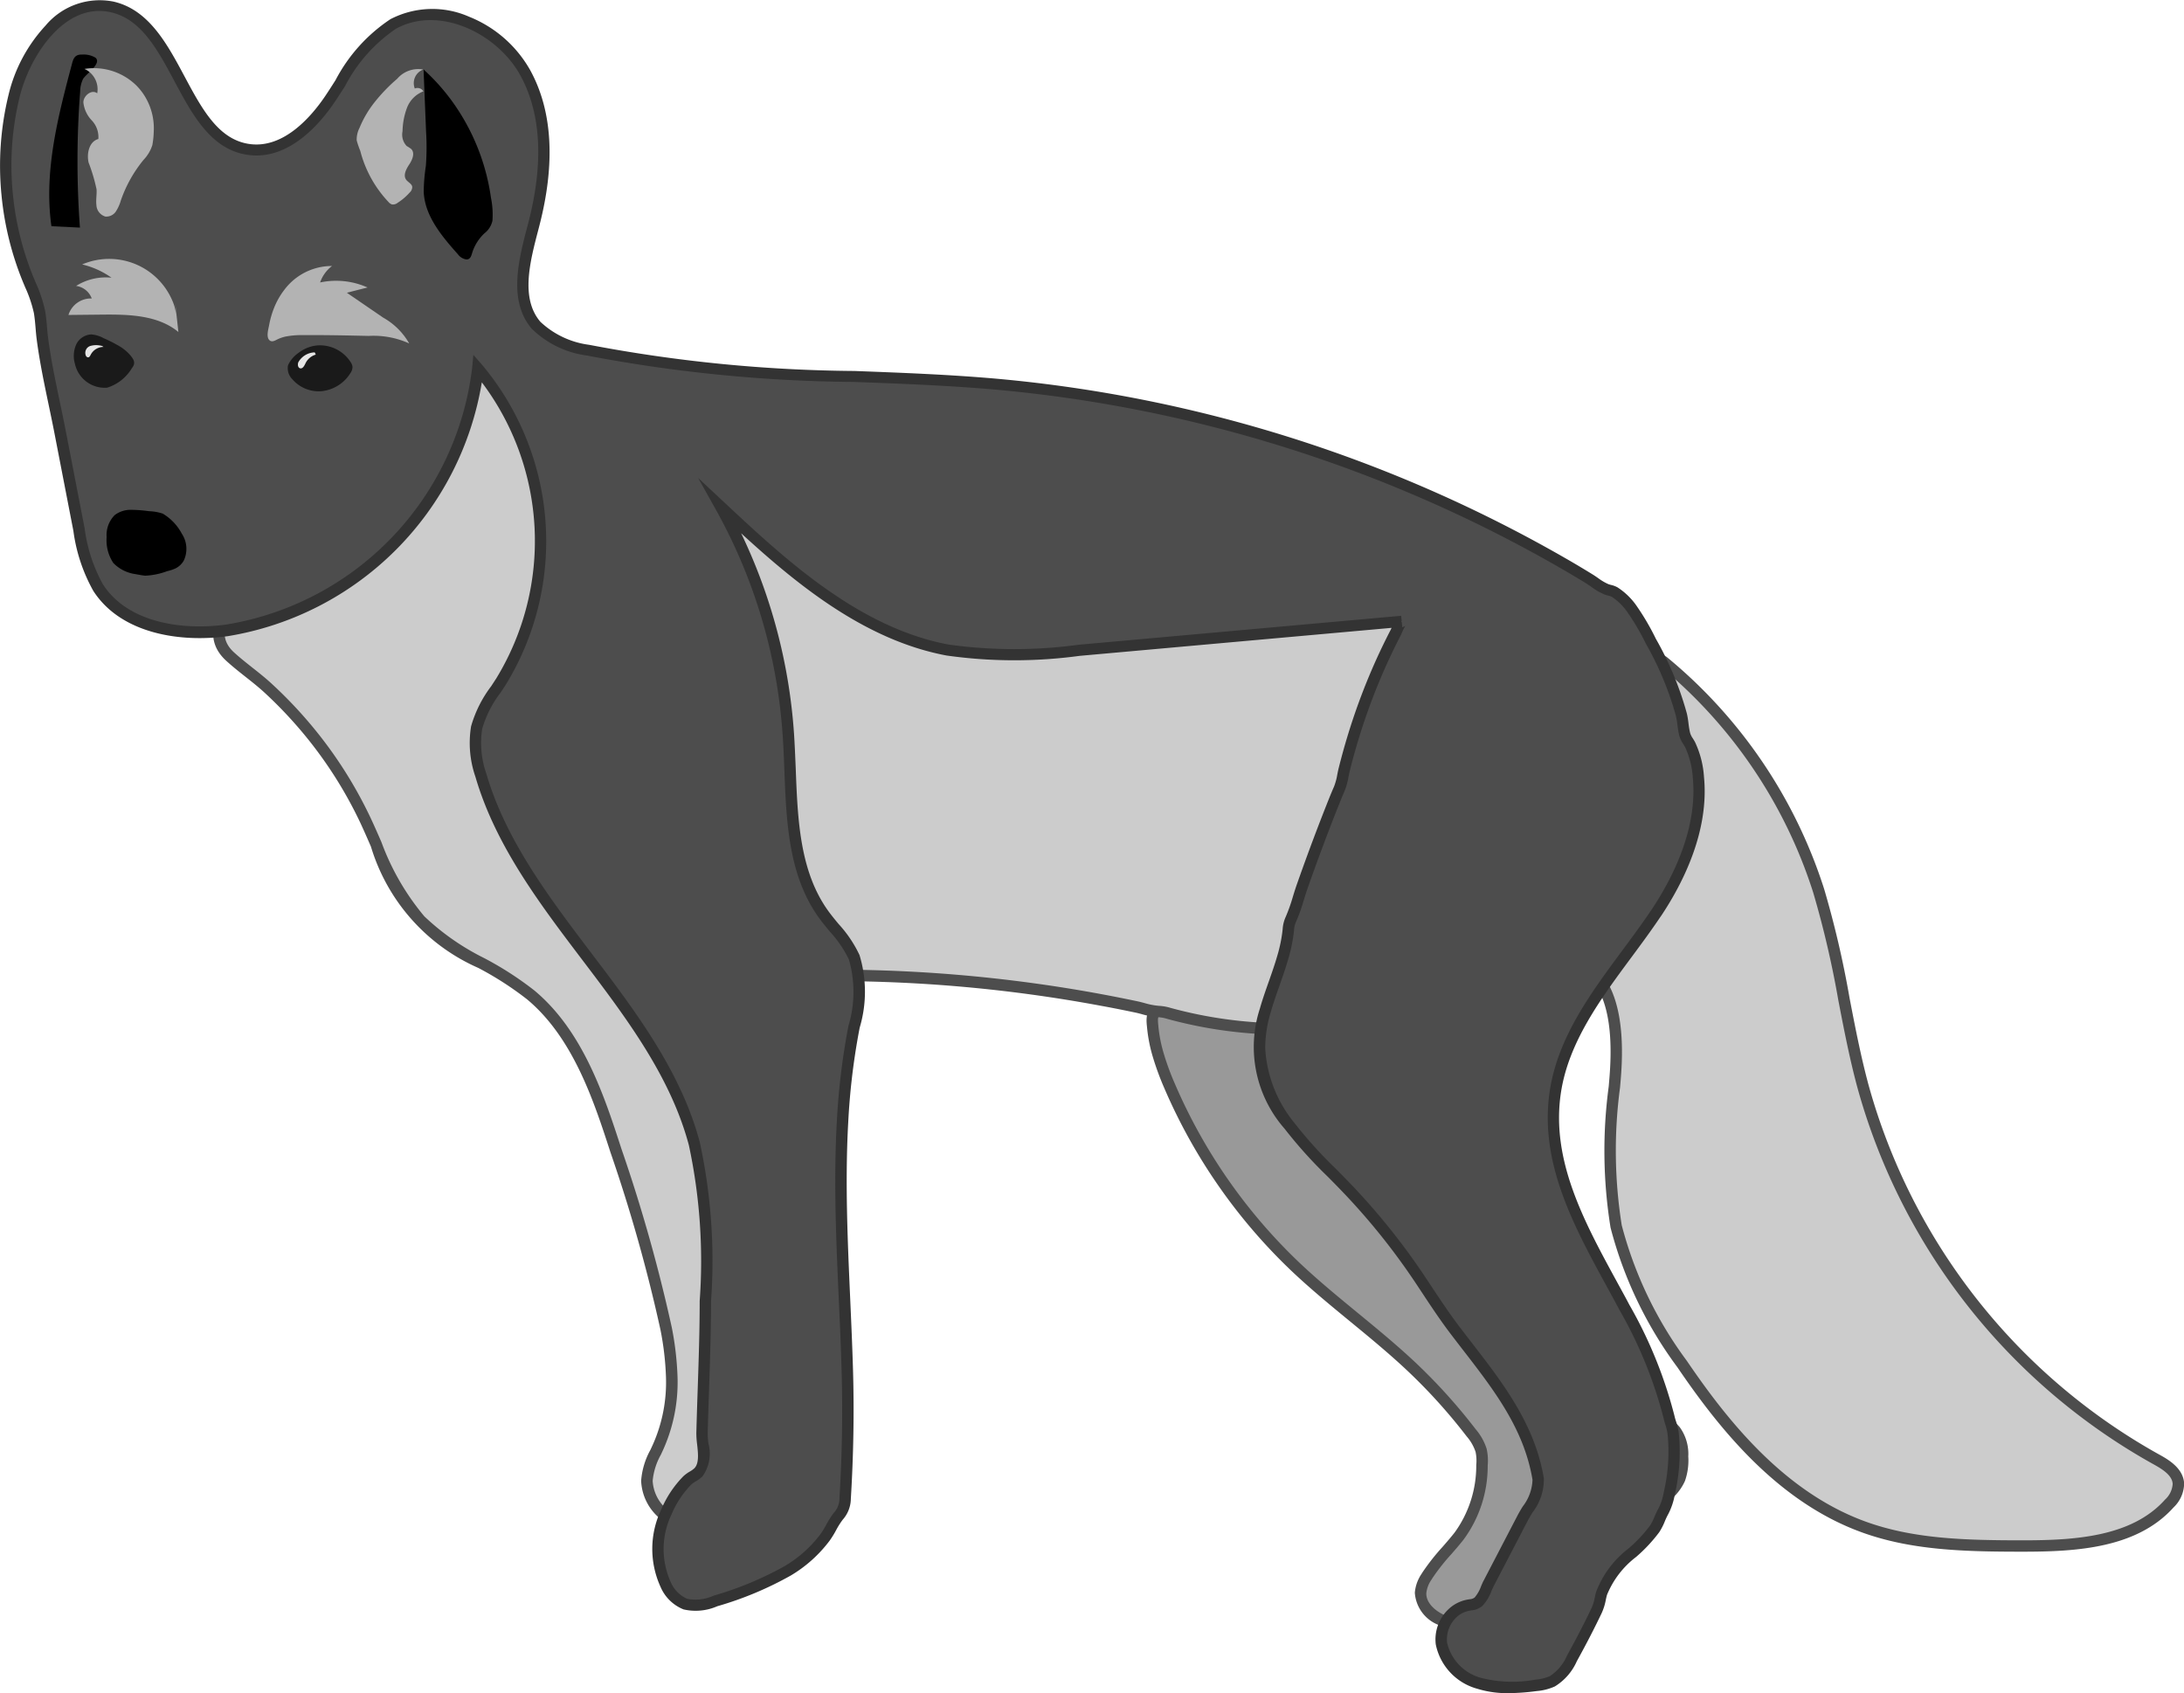 <svg xmlns="http://www.w3.org/2000/svg" width="130.173" height="100.919" viewBox="0 0 130.173 100.919">
  <g id="standing_fox" data-name="standing fox" transform="translate(0)">
    <g id="Group_167" data-name="Group 167" transform="translate(68.339 50.571)">
      <path id="Path_600" data-name="Path 600" d="M2902.693,2055.284a32.516,32.516,0,0,0,7.52,10.8c2.186,2.07,4.651,3.826,6.844,5.888a33.337,33.337,0,0,1,3.609,3.99,3.051,3.051,0,0,1,.594,1.047,2.889,2.889,0,0,1,.051.893,7.033,7.033,0,0,1-1.365,4.218c-.613.781-1.333,1.479-1.873,2.317-.026.042-.052.083-.078.125a2,2,0,0,0-.344.947,1.871,1.871,0,0,0,1.222,1.6,5.437,5.437,0,0,0,3.938.013,15.526,15.526,0,0,0,1.726-.705,8.187,8.187,0,0,1,1.609-.7,9.162,9.162,0,0,0,1.142-.181c.426-.15.6-.183.806-.535.121-.21.249-.416.383-.618.273-.416.569-.817.867-1.214a26.976,26.976,0,0,0,1.6-2.268c.086-.143.143-.306.229-.446.137-.221.443-.308.659-.437a2.86,2.86,0,0,0,1.263-1.315,3.384,3.384,0,0,0,.177-1.333,2.383,2.383,0,0,0-.443-1.551c-.306-.366-.737-.621-1.071-.964a8.418,8.418,0,0,0-2.3-1.6q-.422-.218-.852-.42c-2-.944-4.086-1.687-6.042-2.718a5.661,5.661,0,0,1-2.027-1.562,6.118,6.118,0,0,1-.839-2.035,57.984,57.984,0,0,1-1.723-9.416,3.094,3.094,0,0,0-1.2-2.522,55.011,55.011,0,0,1-9.621-12.9,9.061,9.061,0,0,0-2.639,5.087,8.784,8.784,0,0,1-.57,2.7,2.249,2.249,0,0,1-1,.987c-.321.156-.7.17-1.011.337-.358.192-.279.653-.248.991a8.824,8.824,0,0,0,.333,1.675A16.31,16.31,0,0,0,2902.693,2055.284Z" transform="translate(-2901.323 -2041.134)" fill="#999"/>
      <path id="Path_601" data-name="Path 601" d="M2919.037,2085.11a4.619,4.619,0,0,1-1.963-.409,2.221,2.221,0,0,1-1.418-1.923,2.339,2.339,0,0,1,.393-1.112c.027-.044.054-.087.083-.131a13.189,13.189,0,0,1,1.186-1.5c.237-.273.482-.554.706-.839a6.77,6.77,0,0,0,1.293-4.028,2.589,2.589,0,0,0-.041-.788,2.748,2.748,0,0,0-.535-.927,33.05,33.05,0,0,0-3.573-3.949c-1.074-1.009-2.237-1.964-3.361-2.888-1.164-.956-2.367-1.944-3.483-3a33.02,33.02,0,0,1-7.6-10.913,16.45,16.45,0,0,1-.682-1.856,9.084,9.084,0,0,1-.345-1.739l-.008-.081c-.036-.358-.1-.956.433-1.239a2.526,2.526,0,0,1,.6-.208,2.18,2.18,0,0,0,.422-.135,1.915,1.915,0,0,0,.848-.836,5.6,5.6,0,0,0,.447-1.907c.027-.226.054-.46.09-.691a9.379,9.379,0,0,1,2.738-5.279l.322-.311.212.394a54.534,54.534,0,0,0,9.562,12.819l.026.026a3.369,3.369,0,0,1,1.271,2.668l0,.035a57.714,57.714,0,0,0,1.713,9.361,5.819,5.819,0,0,0,.787,1.924,5.372,5.372,0,0,0,1.91,1.461c1.141.6,2.354,1.115,3.528,1.612.823.349,1.676.709,2.5,1.1.306.144.588.283.862.424a8.815,8.815,0,0,1,2.385,1.666,5.077,5.077,0,0,0,.449.392,4.443,4.443,0,0,1,.639.591,2.72,2.72,0,0,1,.522,1.762,3.7,3.7,0,0,1-.2,1.465,3.136,3.136,0,0,1-1.4,1.48c-.069.041-.146.079-.225.117a.873.873,0,0,0-.319.207,1.975,1.975,0,0,0-.1.193,2.634,2.634,0,0,1-.128.249,23.2,23.2,0,0,1-1.4,2l-.226.3c-.282.376-.581.782-.855,1.2-.139.212-.261.408-.372.6a1.318,1.318,0,0,1-.879.648l-.108.038a2.946,2.946,0,0,1-.748.136,3.449,3.449,0,0,0-.435.057,4.812,4.812,0,0,0-1.094.454c-.149.076-.3.152-.445.221a16.117,16.117,0,0,1-1.764.72A7.281,7.281,0,0,1,2919.037,2085.11Zm-13.614-45.576a8.706,8.706,0,0,0-2.224,4.575c-.034.218-.061.446-.087.666a6.177,6.177,0,0,1-.516,2.136,2.57,2.57,0,0,1-1.154,1.137,2.732,2.732,0,0,1-.554.184,2.005,2.005,0,0,0-.445.147c-.109.059-.112.24-.078.575l.008.087a8.429,8.429,0,0,0,.321,1.61,15.777,15.777,0,0,0,.655,1.781h0a32.334,32.334,0,0,0,7.442,10.687c1.1,1.04,2.293,2.021,3.448,2.969,1.133.931,2.305,1.893,3.4,2.918a33.7,33.7,0,0,1,3.646,4.03,3.336,3.336,0,0,1,.652,1.167,3.2,3.2,0,0,1,.062,1,7.38,7.38,0,0,1-1.436,4.407c-.234.3-.485.587-.728.866a12.492,12.492,0,0,0-1.126,1.426q-.037.058-.074.117a1.723,1.723,0,0,0-.294.783c-.021.585.539,1.057,1.026,1.283a5.159,5.159,0,0,0,3.69,0,15.327,15.327,0,0,0,1.688-.69c.14-.065.28-.137.422-.21a5.31,5.31,0,0,1,1.257-.512,4,4,0,0,1,.519-.07,2.4,2.4,0,0,0,.583-.1l.112-.039c.332-.115.392-.135.513-.346s.246-.412.393-.635c.284-.431.59-.846.879-1.231l.227-.3a22.788,22.788,0,0,0,1.359-1.937c.033-.055.063-.119.095-.188a2.437,2.437,0,0,1,.136-.262,1.334,1.334,0,0,1,.6-.459c.061-.029.121-.058.174-.09a2.5,2.5,0,0,0,1.122-1.151,3.1,3.1,0,0,0,.152-1.2,2.092,2.092,0,0,0-.364-1.339,3.871,3.871,0,0,0-.545-.5,5.544,5.544,0,0,1-.509-.446,8.181,8.181,0,0,0-2.21-1.535c-.267-.138-.542-.273-.841-.415-.813-.384-1.659-.742-2.476-1.088-1.186-.5-2.413-1.022-3.579-1.636a5.959,5.959,0,0,1-2.143-1.663,6.378,6.378,0,0,1-.892-2.146,58.421,58.421,0,0,1-1.733-9.471l0-.035a2.738,2.738,0,0,0-1.074-2.254l-.026-.026A55.221,55.221,0,0,1,2905.423,2039.535Z" transform="translate(-2899.667 -2038.416)" fill="#4d4d4d"/>
    </g>
    <g id="Group_168" data-name="Group 168" transform="translate(12.701 20.562)">
      <path id="Path_602" data-name="Path 602" d="M2582.205,1891.391c.963,2.05,1.688,4.285,3.25,5.927,1.832,1.927,4.547,2.748,6.59,4.449,2.752,2.292,3.98,5.887,5.085,9.294a94.338,94.338,0,0,1,2.987,10.609,17.706,17.706,0,0,1,.333,2.884,9.441,9.441,0,0,1-.75,4.01l-.049.113a5.385,5.385,0,0,0-.683,2.052,2.735,2.735,0,0,0,1.289,2.192,6.443,6.443,0,0,0,2.479.877,21.035,21.035,0,0,0,4.4.335,3.478,3.478,0,0,0,1.585-.321c1.179-.646.765-2.219.531-3.272a25.165,25.165,0,0,0-1.317-4.015q-.123-.3-.251-.6a117.445,117.445,0,0,1-7.362-24.758s3.8-.351,4.146-.373q2.164-.142,4.333-.176,4.337-.067,8.666.3t8.593,1.16q1.023.191,2.042.406a8.825,8.825,0,0,0,1.347.282,2.476,2.476,0,0,1,.624.109,26.516,26.516,0,0,0,6.676.93c1.416.043,2.833.023,4.249,0a21.21,21.21,0,0,0,6.375-.747,2.663,2.663,0,0,0,1.216-.578c.2-.251.269-.616.451-.89a5.256,5.256,0,0,1,1.912-1.727,3.763,3.763,0,0,1,3.386-.185c2.391,1.163,2.56,4.453,2.338,7.1a30.216,30.216,0,0,0,.063,8.791,23.677,23.677,0,0,0,3.932,8.2c2.769,4.07,6.179,8.02,10.8,9.705,3,1.094,6.27,1.141,9.465,1.142,3.14,0,6.674-.2,8.767-2.54a1.722,1.722,0,0,0,.541-1.184c-.04-.69-.736-1.124-1.341-1.458a36.6,36.6,0,0,1-17.464-22.241c-1.038-3.844-1.438-7.847-2.636-11.643a29.038,29.038,0,0,0-9.266-13.663,26.571,26.571,0,0,0-10.892-3.393c-3.8-.323-7.7.171-11.395-.789-2.656-.69-5.06-2.1-7.593-3.153-7.195-3-15.249-3.1-23.026-2.584-4.272.281-9.082.562-12.266-2.3-1.362-1.224-2.24-2.89-3.468-4.249s-3.079-2.441-4.835-1.922a6.285,6.285,0,0,0-2.885,2.4q-4.362,5.513-8.3,11.344c-.875,1.294-2.25,2.993-.754,4.359.735.672,1.566,1.236,2.3,1.915a25.822,25.822,0,0,1,2.12,2.207A25.417,25.417,0,0,1,2582.205,1891.391Z" transform="translate(-2573.116 -1863.029)" fill="#ccc"/>
      <path id="Path_603" data-name="Path 603" d="M2679.268,1933.3h-.02c-3.5,0-6.635-.089-9.581-1.163-5.043-1.838-8.51-6.22-10.968-9.833a24.146,24.146,0,0,1-3.983-8.323,28.777,28.777,0,0,1-.109-8.409l.04-.48c.311-3.7-.392-5.915-2.148-6.769a3.4,3.4,0,0,0-3.08.18,4.9,4.9,0,0,0-1.788,1.615,2.075,2.075,0,0,0-.168.35,2.161,2.161,0,0,1-.3.565,2.363,2.363,0,0,1-1.178.625l-.195.061a21.392,21.392,0,0,1-6.476.765c-1.316.019-2.807.042-4.264,0a26.542,26.542,0,0,1-6.761-.943,2.158,2.158,0,0,0-.545-.1,4.781,4.781,0,0,1-.985-.186c-.141-.037-.28-.074-.417-.1-.673-.142-1.357-.278-2.034-.4-2.818-.525-5.7-.914-8.559-1.156s-5.766-.342-8.632-.3c-1.435.022-2.887.081-4.316.175-.238.015-2.229.2-3.3.3l-.47.043a117.143,117.143,0,0,0,7.274,24.322q.128.3.252.608a24.961,24.961,0,0,1,1.335,4.07l.031.14c.247,1.1.62,2.761-.731,3.5a3.794,3.794,0,0,1-1.738.362,21.31,21.31,0,0,1-4.471-.341,6.8,6.8,0,0,1-2.608-.929,3.072,3.072,0,0,1-1.438-2.476,4.471,4.471,0,0,1,.552-1.84c.054-.116.108-.231.159-.347.016-.036.032-.072.047-.108a9.122,9.122,0,0,0,.723-3.866,17.44,17.44,0,0,0-.327-2.829,94.242,94.242,0,0,0-2.977-10.571c-.988-3.046-2.218-6.837-4.98-9.138a19.187,19.187,0,0,0-2.9-1.868,11.532,11.532,0,0,1-6.4-7.227c-.2-.461-.408-.939-.623-1.4h0a25.026,25.026,0,0,0-3.61-5.588,25.542,25.542,0,0,0-2.092-2.178c-.365-.338-.767-.656-1.155-.962s-.776-.614-1.145-.951c-1.6-1.46-.39-3.214.493-4.494q.108-.156.209-.3c2.622-3.88,5.42-7.7,8.317-11.364a6.509,6.509,0,0,1,3.055-2.517c1.951-.578,3.957.664,5.183,2.02a22.16,22.16,0,0,1,1.435,1.83,14.913,14.913,0,0,0,2.009,2.394c3.115,2.8,7.844,2.489,12.016,2.214,7.225-.476,15.628-.537,23.179,2.61.844.352,1.684.747,2.5,1.129a21.927,21.927,0,0,0,12.236,2.649c1.363.01,2.773.021,4.154.138a26.989,26.989,0,0,1,11.032,3.437l.046.032a29.508,29.508,0,0,1,9.375,13.824,58.2,58.2,0,0,1,1.515,6.5c.328,1.7.668,3.463,1.125,5.157a36.263,36.263,0,0,0,17.3,22.033c.51.281,1.462.8,1.516,1.735a2,2,0,0,1-.627,1.43C2686.082,1933.1,2682.478,1933.3,2679.268,1933.3Zm-28.06-35.944a3.613,3.613,0,0,1,1.588.357c2.038.992,2.864,3.424,2.528,7.436l-.041.48a28.287,28.287,0,0,0,.1,8.211,23.543,23.543,0,0,0,3.88,8.083c2.4,3.528,5.779,7.806,10.64,9.577,2.841,1.035,5.915,1.121,9.349,1.122h.019c3.064,0,6.5-.191,8.495-2.427a1.383,1.383,0,0,0,.455-.939c-.03-.513-.617-.878-1.166-1.18a36.943,36.943,0,0,1-17.628-22.45c-.464-1.718-.806-3.491-1.136-5.205a57.772,57.772,0,0,0-1.5-6.424,28.82,28.82,0,0,0-9.135-13.485,26.306,26.306,0,0,0-10.728-3.336c-1.355-.115-2.751-.126-4.1-.136a22.563,22.563,0,0,1-12.52-2.714c-.805-.379-1.638-.771-2.468-1.117-7.422-3.093-15.728-3.029-22.874-2.559-4.093.269-9.187.6-12.514-2.387a15.62,15.62,0,0,1-2.1-2.5,21.528,21.528,0,0,0-1.389-1.774c-1.087-1.2-2.837-2.313-4.487-1.824a5.98,5.98,0,0,0-2.716,2.287c-2.886,3.648-5.674,7.458-8.286,11.323-.068.1-.14.2-.212.31-1.028,1.492-1.672,2.624-.594,3.609.351.321.736.625,1.108.92.4.315.81.641,1.194,1a26.282,26.282,0,0,1,2.148,2.236,25.723,25.723,0,0,1,3.707,5.74h0c.219.467.429.949.632,1.415a14.82,14.82,0,0,0,2.556,4.423,14.526,14.526,0,0,0,3.556,2.484,19.651,19.651,0,0,1,3.006,1.938c2.913,2.427,4.176,6.321,5.191,9.45a94.689,94.689,0,0,1,3,10.647,18.167,18.167,0,0,1,.34,2.939,9.81,9.81,0,0,1-.777,4.155l-.051.118c-.053.119-.109.239-.165.359a3.907,3.907,0,0,0-.489,1.559,2.392,2.392,0,0,0,1.14,1.907,6.192,6.192,0,0,0,2.351.824,20.752,20.752,0,0,0,4.33.33,3.226,3.226,0,0,0,1.432-.279c.836-.458.674-1.521.4-2.759l-.032-.142a24.323,24.323,0,0,0-1.3-3.961q-.122-.3-.249-.6a117.821,117.821,0,0,1-7.383-24.83l.333-.063-.024-.335.833-.076c1.148-.1,3.069-.281,3.316-.3,1.44-.094,2.9-.154,4.35-.176,2.891-.045,5.817.056,8.7.3s5.786.635,8.626,1.165c.682.127,1.372.265,2.05.407.147.031.3.071.448.111a4.313,4.313,0,0,0,.845.164,2.83,2.83,0,0,1,.7.122,25.888,25.888,0,0,0,6.59.916c1.442.044,2.925.022,4.234,0a20.886,20.886,0,0,0,6.273-.73c.065-.022.135-.043.209-.065a1.942,1.942,0,0,0,.85-.4,1.626,1.626,0,0,0,.2-.394,2.553,2.553,0,0,1,.231-.47,5.577,5.577,0,0,1,2.036-1.839A4.534,4.534,0,0,1,2651.208,1897.36Z" transform="translate(-2571.424 -1861.374)" fill="#4d4d4d"/>
    </g>
    <g id="Group_169" data-name="Group 169" transform="translate(0)">
      <path id="Path_604" data-name="Path 604" d="M2499,1747.457c.7-2.838,3-5.947,5.848-5.294,4,.918,4.145,8.044,8.227,8.506,1.961.222,3.643-1.376,4.747-3.011s2.042-3.527,3.771-4.478c2.72-1.5,6.368.175,7.866,2.894s1.293,6.068.512,9.072c-.525,2.018-1.215,4.407.14,5.992a5.485,5.485,0,0,0,3.09,1.482c7.98,1.788,16.274,1.306,24.419,2.036a82.372,82.372,0,0,1,33.645,10.631q.828.477,1.643.977a6.555,6.555,0,0,0,.992.606,3.257,3.257,0,0,1,.5.171,3.739,3.739,0,0,1,1.073,1.07,14.333,14.333,0,0,1,1.08,1.854,19.1,19.1,0,0,1,1.819,4.375c.088.38.109.773.2,1.151a2.773,2.773,0,0,0,.33.645,5.486,5.486,0,0,1,.492,1.945c.275,2.829-.943,5.7-2.473,8.017l-.094.141c-2.285,3.387-5.341,6.532-5.957,10.571-.712,4.67,2.014,8.905,4.106,12.842a26,26,0,0,1,2.673,6.561c.066.3.2.62.236.926s.05.591.057.886a10.9,10.9,0,0,1-.262,2.633,4.025,4.025,0,0,1-.368,1.147c-.2.345-.3.731-.529,1.066-.886,1.3-2.729,2.262-3.159,3.835a5.494,5.494,0,0,1-.291,1.017c-.461.97-.96,1.923-1.478,2.864a3.056,3.056,0,0,1-1.162,1.358,2.979,2.979,0,0,1-.976.244,7.855,7.855,0,0,1-3.4-.122,3.144,3.144,0,0,1-2.237-2.365,2.15,2.15,0,0,1,.668-1.82,1.864,1.864,0,0,1,.876-.459,1.316,1.316,0,0,0,.66-.21,3.989,3.989,0,0,0,.622-1.121l.672-1.293,1.346-2.586c.354-.681,1.054-1.535.921-2.328-.592-3.532-2.858-6.1-4.958-8.862-.721-.949-1.36-1.944-2.018-2.935a40,40,0,0,0-4.463-5.575,39.866,39.866,0,0,1-3.4-3.7,7.054,7.054,0,0,1-1.417-6.859c.306-1.072.739-2.1,1.045-3.174a9.048,9.048,0,0,0,.325-1.616,1.724,1.724,0,0,1,.15-.625c.279-.608.442-1.3.664-1.928q.354-1.01.725-2.014.578-1.566,1.2-3.116c.1-.244.2-.486.3-.725a7.532,7.532,0,0,0,.3-1.164q.226-.905.495-1.8a37.5,37.5,0,0,1,1.312-3.658q.391-.933.833-1.844.2-.421.419-.836c.045-.087.287-.681.366-.688l-19.228,1.726a28.683,28.683,0,0,1-7.839-.016c-5.31-1-9.562-4.843-13.51-8.532a32.241,32.241,0,0,1,4.017,13.58c.242,3.7-.062,7.738,2.116,10.733a13.235,13.235,0,0,1,1.806,2.536c.577,1.4.208,2.976-.072,4.459a41.513,41.513,0,0,0-.628,5.393c-.271,4.93.147,9.86.288,14.787.073,2.542.026,5.072-.129,7.61a1.578,1.578,0,0,1-.41,1.06c-.307.386-.491.853-.782,1.253a7.707,7.707,0,0,1-2.216,1.993,20.189,20.189,0,0,1-4.321,1.8,2.9,2.9,0,0,1-1.8.189,2.195,2.195,0,0,1-1.173-1.167,5.131,5.131,0,0,1,.043-4.328,5.95,5.95,0,0,1,1.246-1.878c.2-.19.469-.287.659-.478.563-.562.2-1.653.218-2.335.066-2.621.2-5.25.2-7.871a33.2,33.2,0,0,0-.654-9.374c-2.186-8.233-10.34-13.794-12.725-21.971a5.775,5.775,0,0,1-.252-2.844,8.9,8.9,0,0,1,1.454-2.742,16,16,0,0,0-1.388-18.656,17.969,17.969,0,0,1-14.938,15.618c-2.827.4-6.143-.144-7.691-2.543a9.645,9.645,0,0,1-1.141-3.459l-1.127-5.815c-.361-1.86-.819-3.729-1.061-5.608-.066-.515-.076-1.038-.17-1.549a10,10,0,0,0-.682-1.949,17.947,17.947,0,0,1-1.246-5.061A17.566,17.566,0,0,1,2499,1747.457Z" transform="translate(-2498.163 -1741.734)" fill="#4d4d4d"/>
      <path id="Path_605" data-name="Path 605" d="M2586.4,1840.985a6.016,6.016,0,0,1-1.856-.263,3.45,3.45,0,0,1-2.469-2.64,2.475,2.475,0,0,1,.772-2.114,2.211,2.211,0,0,1,1.031-.542c.071-.016.141-.027.21-.038a.565.565,0,0,0,.3-.1,2.146,2.146,0,0,0,.386-.676c.054-.124.1-.24.16-.347l2.018-3.879c.087-.168.19-.339.3-.52a2.742,2.742,0,0,0,.588-1.6c-.509-3.036-2.279-5.326-4.154-7.75q-.371-.479-.74-.963c-.614-.809-1.177-1.661-1.722-2.486l-.309-.467a39.712,39.712,0,0,0-4.426-5.527c-.288-.3-.581-.6-.874-.893a26.975,26.975,0,0,1-2.554-2.84,7.387,7.387,0,0,1-1.472-7.154c.156-.549.347-1.091.532-1.615.179-.509.364-1.036.514-1.559a8.748,8.748,0,0,0,.313-1.556,2.059,2.059,0,0,1,.179-.734,10.032,10.032,0,0,0,.43-1.208c.07-.228.143-.464.222-.691.238-.677.482-1.356.727-2.02.385-1.042.788-2.094,1.2-3.124.093-.234.194-.475.307-.735a3.626,3.626,0,0,0,.193-.72c.027-.133.053-.264.085-.391.151-.6.319-1.216.5-1.815a38.033,38.033,0,0,1,1.323-3.691c.262-.626.545-1.253.841-1.861.14-.288.282-.572.424-.844.009-.018.026-.056.047-.1l.015-.033-18.592,1.669a28.925,28.925,0,0,1-7.932-.02c-4.86-.911-8.9-4.219-12.245-7.287a32.683,32.683,0,0,1,3.154,11.98c.044.675.071,1.372.1,2.047.115,3.019.233,6.141,1.956,8.509.189.259.4.516.609.765a7.332,7.332,0,0,1,1.237,1.841,7.5,7.5,0,0,1,.009,4.329l-.061.322a40.746,40.746,0,0,0-.623,5.349c-.193,3.5-.033,7.069.121,10.519.062,1.389.126,2.825.167,4.239.071,2.492.028,5.062-.13,7.641a1.909,1.909,0,0,1-.482,1.251,4.632,4.632,0,0,0-.394.624,5.971,5.971,0,0,1-.38.618,8.005,8.005,0,0,1-2.312,2.082,20.463,20.463,0,0,1-4.393,1.838,3.213,3.213,0,0,1-2.009.189,2.494,2.494,0,0,1-1.369-1.336,5.441,5.441,0,0,1,.036-4.616,6.353,6.353,0,0,1,1.321-1.986,2.215,2.215,0,0,1,.383-.279,1.512,1.512,0,0,0,.271-.194c.291-.291.225-.887.167-1.414a5.242,5.242,0,0,1-.048-.69c.022-.87.051-1.742.081-2.613.058-1.722.118-3.5.118-5.25a32.953,32.953,0,0,0-.643-9.286c-1.093-4.115-3.766-7.639-6.351-11.047-2.547-3.358-5.18-6.83-6.372-10.916a6.156,6.156,0,0,1-.258-3.013,7.242,7.242,0,0,1,1.2-2.391c.1-.154.2-.307.3-.461a15.719,15.719,0,0,0-.861-17.648,18.351,18.351,0,0,1-15.133,15.129c-2.785.39-6.356-.113-8.022-2.695a9.99,9.99,0,0,1-1.189-3.579l-1.127-5.815c-.109-.564-.23-1.14-.347-1.7-.27-1.285-.547-2.613-.717-3.933-.027-.213-.045-.428-.062-.636-.026-.311-.051-.6-.1-.895a7.68,7.68,0,0,0-.527-1.556c-.045-.109-.091-.217-.136-.326a18.246,18.246,0,0,1-1.269-5.156,17.845,17.845,0,0,1,.424-5.988h0a9.213,9.213,0,0,1,2.2-4.111,4.209,4.209,0,0,1,4.05-1.432c2.108.483,3.191,2.508,4.239,4.466s2.042,3.817,3.951,4.033c2.018.229,3.64-1.7,4.428-2.864.208-.309.416-.635.616-.95a9.82,9.82,0,0,1,3.272-3.636,5.421,5.421,0,0,1,4.679-.152,7.275,7.275,0,0,1,3.647,3.179c1.338,2.427,1.521,5.564.543,9.322l-.056.217c-.5,1.911-1.066,4.076.126,5.47a5.215,5.215,0,0,0,2.906,1.372,87.616,87.616,0,0,0,15.823,1.56c2.808.106,5.711.215,8.553.469a82.954,82.954,0,0,1,33.784,10.675c.6.344,1.137.665,1.651.982.108.067.216.141.324.216a3.144,3.144,0,0,0,.613.362,1.48,1.48,0,0,0,.163.049,1.461,1.461,0,0,1,.385.145,4.069,4.069,0,0,1,1.178,1.164,14.644,14.644,0,0,1,1.106,1.9,19.293,19.293,0,0,1,1.848,4.454c.048.206.077.411.1.609s.052.368.092.542a1.135,1.135,0,0,0,.163.331c.046.073.093.148.138.235a5.728,5.728,0,0,1,.528,2.068c.31,3.18-1.2,6.235-2.527,8.237l-.1.143c-.539.8-1.13,1.6-1.7,2.369-1.84,2.485-3.742,5.054-4.2,8.064-.614,4.026,1.394,7.711,3.337,11.274.249.457.5.909.734,1.358a26.532,26.532,0,0,1,2.7,6.648c.024.11.059.225.1.347a3.573,3.573,0,0,1,.146.612c.032.266.051.559.059.919a11.25,11.25,0,0,1-.27,2.714l-.021.094a3.966,3.966,0,0,1-.385,1.149,4.068,4.068,0,0,0-.206.433,3.726,3.726,0,0,1-.336.654,9.308,9.308,0,0,1-1.375,1.471,5.413,5.413,0,0,0-1.737,2.262c-.03.108-.052.211-.074.313a3.333,3.333,0,0,1-.238.761c-.421.887-.907,1.829-1.487,2.882a3.347,3.347,0,0,1-1.306,1.5,3.271,3.271,0,0,1-1.086.278A13.482,13.482,0,0,1,2586.4,1840.985Zm-6.127-63.645a4.274,4.274,0,0,0-.225.459c-.03.067-.053.119-.065.142-.138.267-.279.546-.416.828-.29.6-.568,1.212-.825,1.827a37.21,37.21,0,0,0-1.3,3.625c-.177.589-.343,1.188-.491,1.783-.029.117-.053.238-.078.361a4.2,4.2,0,0,1-.236.856c-.11.254-.208.488-.3.716-.409,1.026-.81,2.071-1.193,3.108-.244.659-.487,1.335-.723,2.009-.075.215-.143.434-.214.666a10.525,10.525,0,0,1-.462,1.291,1.4,1.4,0,0,0-.12.516,9.418,9.418,0,0,1-.336,1.677c-.155.543-.344,1.079-.527,1.6s-.368,1.047-.519,1.576a7.537,7.537,0,0,0-.336,2.144,7.7,7.7,0,0,0,1.7,4.421,26.539,26.539,0,0,0,2.492,2.767c.3.3.591.6.882.9a40.438,40.438,0,0,1,4.5,5.622l.31.468c.539.816,1.1,1.659,1.7,2.449.244.321.491.64.736.958,1.843,2.384,3.749,4.849,4.286,8.052a3.178,3.178,0,0,1-.677,2.059c-.1.171-.2.333-.278.482l-2.018,3.879c-.045.086-.091.192-.14.3a2.57,2.57,0,0,1-.558.914,1.165,1.165,0,0,1-.647.257c-.053.008-.107.016-.161.029a1.521,1.521,0,0,0-.72.376,1.812,1.812,0,0,0-.564,1.524,2.837,2.837,0,0,0,2.006,2.09,7.6,7.6,0,0,0,3.255.109,2.672,2.672,0,0,0,.866-.211,2.766,2.766,0,0,0,1.018-1.219c.573-1.041,1.053-1.972,1.468-2.846a2.718,2.718,0,0,0,.188-.616c.025-.111.05-.225.083-.345a5.888,5.888,0,0,1,1.93-2.581,8.688,8.688,0,0,0,1.276-1.357,3.225,3.225,0,0,0,.273-.54,4.494,4.494,0,0,1,.243-.505,3.429,3.429,0,0,0,.309-.955l.021-.1a10.563,10.563,0,0,0,.254-2.551c-.008-.338-.025-.609-.055-.854a3.008,3.008,0,0,0-.122-.5c-.039-.129-.079-.263-.109-.4a25.939,25.939,0,0,0-2.641-6.474c-.238-.447-.483-.9-.73-1.351-2-3.662-4.061-7.449-3.412-11.7.485-3.175,2.438-5.813,4.327-8.365.567-.766,1.153-1.557,1.685-2.345l.093-.138c1.263-1.911,2.709-4.815,2.418-7.8a5.091,5.091,0,0,0-.455-1.823c-.034-.065-.072-.125-.11-.185a1.712,1.712,0,0,1-.25-.538c-.047-.2-.075-.4-.1-.6s-.052-.374-.093-.551a18.809,18.809,0,0,0-1.79-4.3,14.14,14.14,0,0,0-1.054-1.811,3.454,3.454,0,0,0-.968-.975.885.885,0,0,0-.219-.076,2.127,2.127,0,0,1-.237-.073,3.7,3.7,0,0,1-.753-.437c-.1-.068-.2-.136-.294-.2-.508-.313-1.042-.631-1.634-.972a82.269,82.269,0,0,0-33.506-10.588c-2.825-.253-5.719-.362-8.518-.467a88.139,88.139,0,0,1-15.946-1.576,5.77,5.77,0,0,1-3.273-1.593c-1.423-1.663-.782-4.113-.268-6.082l.057-.216c.933-3.585.771-6.553-.481-8.823-1.365-2.476-4.822-4.182-7.406-2.76a9.326,9.326,0,0,0-3.027,3.406c-.2.319-.413.649-.626.965-.874,1.295-2.7,3.427-5.066,3.159-2.262-.256-3.386-2.356-4.472-4.387-1.021-1.908-1.985-3.711-3.793-4.125-2.742-.629-4.834,2.572-5.443,5.045l-.329-.081.329.081a17.153,17.153,0,0,0-.407,5.761,17.584,17.584,0,0,0,1.222,4.965c.044.107.089.214.134.321a8.267,8.267,0,0,1,.568,1.7c.059.322.086.647.113.96.018.209.034.407.06.606.166,1.294.442,2.609.708,3.88.117.559.239,1.138.349,1.707l1.127,5.815a9.34,9.34,0,0,0,1.093,3.34c1.493,2.314,4.781,2.752,7.359,2.391A17.63,17.63,0,0,0,2524.638,1762l.074-.782.518.591a16.377,16.377,0,0,1,1.418,19.062c-.1.157-.206.314-.31.471a6.63,6.63,0,0,0-1.1,2.162,5.548,5.548,0,0,0,.247,2.676c1.157,3.966,3.752,7.387,6.262,10.7,2.625,3.46,5.339,7.039,6.465,11.283a33.424,33.424,0,0,1,.665,9.469c0,1.749-.06,3.536-.118,5.264-.029.869-.058,1.739-.081,2.607a4.932,4.932,0,0,0,.044.6,2.317,2.317,0,0,1-.361,1.968,2.076,2.076,0,0,1-.394.291,1.655,1.655,0,0,0-.27.191,5.675,5.675,0,0,0-1.17,1.77,4.768,4.768,0,0,0-.051,4.04,1.9,1.9,0,0,0,.978,1,2.6,2.6,0,0,0,1.582-.19,19.958,19.958,0,0,0,4.25-1.772,7.335,7.335,0,0,0,2.119-1.9,5.569,5.569,0,0,0,.337-.55,5.206,5.206,0,0,1,.454-.714,1.256,1.256,0,0,0,.336-.87c.156-2.558.2-5.108.129-7.58-.041-1.408-.1-2.842-.167-4.228-.155-3.467-.316-7.052-.121-10.587a41.458,41.458,0,0,1,.634-5.437l.062-.325a7.012,7.012,0,0,0,.03-3.942,6.713,6.713,0,0,0-1.131-1.666c-.214-.257-.434-.522-.636-.8-1.844-2.535-1.967-5.762-2.085-8.882-.026-.67-.052-1.362-.1-2.028a31.975,31.975,0,0,0-3.975-13.437l-1.062-1.9,1.589,1.484c3.546,3.314,7.959,7.438,13.34,8.446a28.422,28.422,0,0,0,7.746.011l19.228-1.726.061.675A.289.289,0,0,0,2580.276,1777.34Z" transform="translate(-2496.498 -1740.066)" fill="#333"/>
    </g>
    <path id="Path_606" data-name="Path 606" d="M2524.222,1857.887a1.8,1.8,0,0,0-.742-.223,1.051,1.051,0,0,0-.9.62,1.677,1.677,0,0,0-.068,1.128,1.82,1.82,0,0,0,1.919,1.427,2.625,2.625,0,0,0,1.475-1.161c.211-.27.164-.443-.044-.713a2.585,2.585,0,0,0-.7-.6A8.706,8.706,0,0,0,2524.222,1857.887Z" transform="translate(-2518.047 -1837.731)" fill="#1a1a1a"/>
    <path id="Path_607" data-name="Path 607" d="M2599.4,1861.489a2.177,2.177,0,0,1,1.983,1.014.617.617,0,0,1,.1.256.627.627,0,0,1-.119.373,2.3,2.3,0,0,1-1.708,1.085,2.07,2.07,0,0,1-1.764-.718.915.915,0,0,1-.251-.829,1.852,1.852,0,0,1,.63-.739A2.144,2.144,0,0,1,2599.4,1861.489Z" transform="translate(-2580.473 -1840.902)" fill="#1a1a1a"/>
    <path id="Path_608" data-name="Path 608" d="M2534.467,1919.651a1.69,1.69,0,0,0-.482,1.313,2.45,2.45,0,0,0,.4,1.542,2.266,2.266,0,0,0,1.273.656c.206.032.419.082.626.1a4.24,4.24,0,0,0,1.314-.271,2.325,2.325,0,0,0,.515-.174,1.17,1.17,0,0,0,.463-.44,1.636,1.636,0,0,0-.111-1.621,3.053,3.053,0,0,0-1.135-1.193,2.8,2.8,0,0,0-.815-.144,8.1,8.1,0,0,0-1.054-.082A1.558,1.558,0,0,0,2534.467,1919.651Z" transform="translate(-2527.63 -1888.949)"/>
    <path id="Path_609" data-name="Path 609" d="M2645.433,1764.489l.149,3.683a15.123,15.123,0,0,1-.01,2.059,10.952,10.952,0,0,0-.129,1.559c.067,1.44,1.078,2.638,2.037,3.714a.762.762,0,0,0,.522.311c.247-.015.284-.256.346-.447a2.7,2.7,0,0,1,.711-1.11,1.3,1.3,0,0,0,.48-.752,5.02,5.02,0,0,0-.089-1.374,12.857,12.857,0,0,0-1.955-5.222A12.284,12.284,0,0,0,2645.433,1764.489Z" transform="translate(-2620.188 -1760.349)"/>
    <path id="Path_610" data-name="Path 610" d="M2515.184,1759.719c-.849,3.189-1.706,6.483-1.244,9.75l1.7.083a53.971,53.971,0,0,1,.012-8.1,1.821,1.821,0,0,1,.169-.752c.165-.3,1.139-.92.747-1.274a1.361,1.361,0,0,0-.809-.186C2515.408,1759.225,2515.269,1759.4,2515.184,1759.719Z" transform="translate(-2510.875 -1755.986)"/>
    <path id="Path_611" data-name="Path 611" d="M2591.6,1835.02a3.542,3.542,0,0,1,2.85-1.43,2.089,2.089,0,0,0-.711.982,4.582,4.582,0,0,1,2.829.3q-.617.153-1.233.314l2.167,1.484a4.084,4.084,0,0,1,1.548,1.537,5.144,5.144,0,0,0-2.417-.449c-1.3-.029-2.605-.057-3.908-.047a4.865,4.865,0,0,0-1.085.094,2.273,2.273,0,0,0-.511.192c-.124.063-.271.129-.395.029-.229-.184-.078-.67-.034-.907a5.393,5.393,0,0,1,.3-1.043A4.47,4.47,0,0,1,2591.6,1835.02Z" transform="translate(-2574.66 -1817.736)" fill="#b3b3b3"/>
    <path id="Path_612" data-name="Path 612" d="M2526.99,1834.543a2.709,2.709,0,0,0-.233-.933,4.092,4.092,0,0,0-5.374-2.153,4.983,4.983,0,0,1,1.748.789,3.333,3.333,0,0,0-2.108.491,1.156,1.156,0,0,1,.932.749,1.4,1.4,0,0,0-1.388.982l2.008-.021c1.588-.015,3.321.024,4.545,1.036l-.186-1.688" transform="translate(-2516.487 -1815.695)" fill="#b3b3b3"/>
    <path id="Path_613" data-name="Path 613" d="M2528.954,1765.044a3.61,3.61,0,0,0-3.08-.972,1.328,1.328,0,0,1,.762,1.453c-.318-.252-.812.128-.825.533a1.828,1.828,0,0,0,.5,1.082,1.439,1.439,0,0,1,.393,1.11c-.54.143-.708.852-.582,1.4a10.517,10.517,0,0,1,.475,1.6c.021.311-.046.624-.009.933a.748.748,0,0,0,.532.688.683.683,0,0,0,.627-.3,2.426,2.426,0,0,0,.3-.667,7.891,7.891,0,0,1,1.346-2.406,2.281,2.281,0,0,0,.529-.884,5.251,5.251,0,0,0,.085-.823,3.641,3.641,0,0,0-.414-1.88A3.5,3.5,0,0,0,2528.954,1765.044Z" transform="translate(-2520.842 -1759.964)" fill="#b3b3b3"/>
    <path id="Path_614" data-name="Path 614" d="M2624.312,1764.787a1.647,1.647,0,0,1,1.549-.55.865.865,0,0,0-.5,1.131.411.411,0,0,1,.513.168,1.7,1.7,0,0,0-.98.983,4.242,4.242,0,0,0-.265,1.4.985.985,0,0,0,.247.876,2.86,2.86,0,0,1,.262.17c.246.229.085.637-.1.916s-.389.65-.193.922c.112.155.338.239.363.429a.449.449,0,0,1-.15.333,3.419,3.419,0,0,1-.718.614.452.452,0,0,1-.336.1.463.463,0,0,1-.208-.144,6.958,6.958,0,0,1-1.685-3.048,5.221,5.221,0,0,1-.214-.628,1.523,1.523,0,0,1,.17-.748,6.282,6.282,0,0,1,.876-1.5A10.108,10.108,0,0,1,2624.312,1764.787Z" transform="translate(-2600.637 -1760.092)" fill="#b3b3b3"/>
    <path id="Path_615" data-name="Path 615" d="M2602.253,1863.975a1.151,1.151,0,0,0-.98.592c-.052.135-.024.333.118.36s.237-.146.3-.278a.982.982,0,0,1,.622-.54" transform="translate(-2583.493 -1842.972)" fill="#e6e6e6"/>
    <path id="Path_616" data-name="Path 616" d="M2527.458,1861.492a1.249,1.249,0,0,0-.726,0,.431.431,0,0,0-.236.6.151.151,0,0,0,.12.073c.079,0,.122-.09.158-.161a.865.865,0,0,1,.761-.46" transform="translate(-2521.365 -1840.866)" fill="#e6e6e6"/>
  </g>
</svg>
